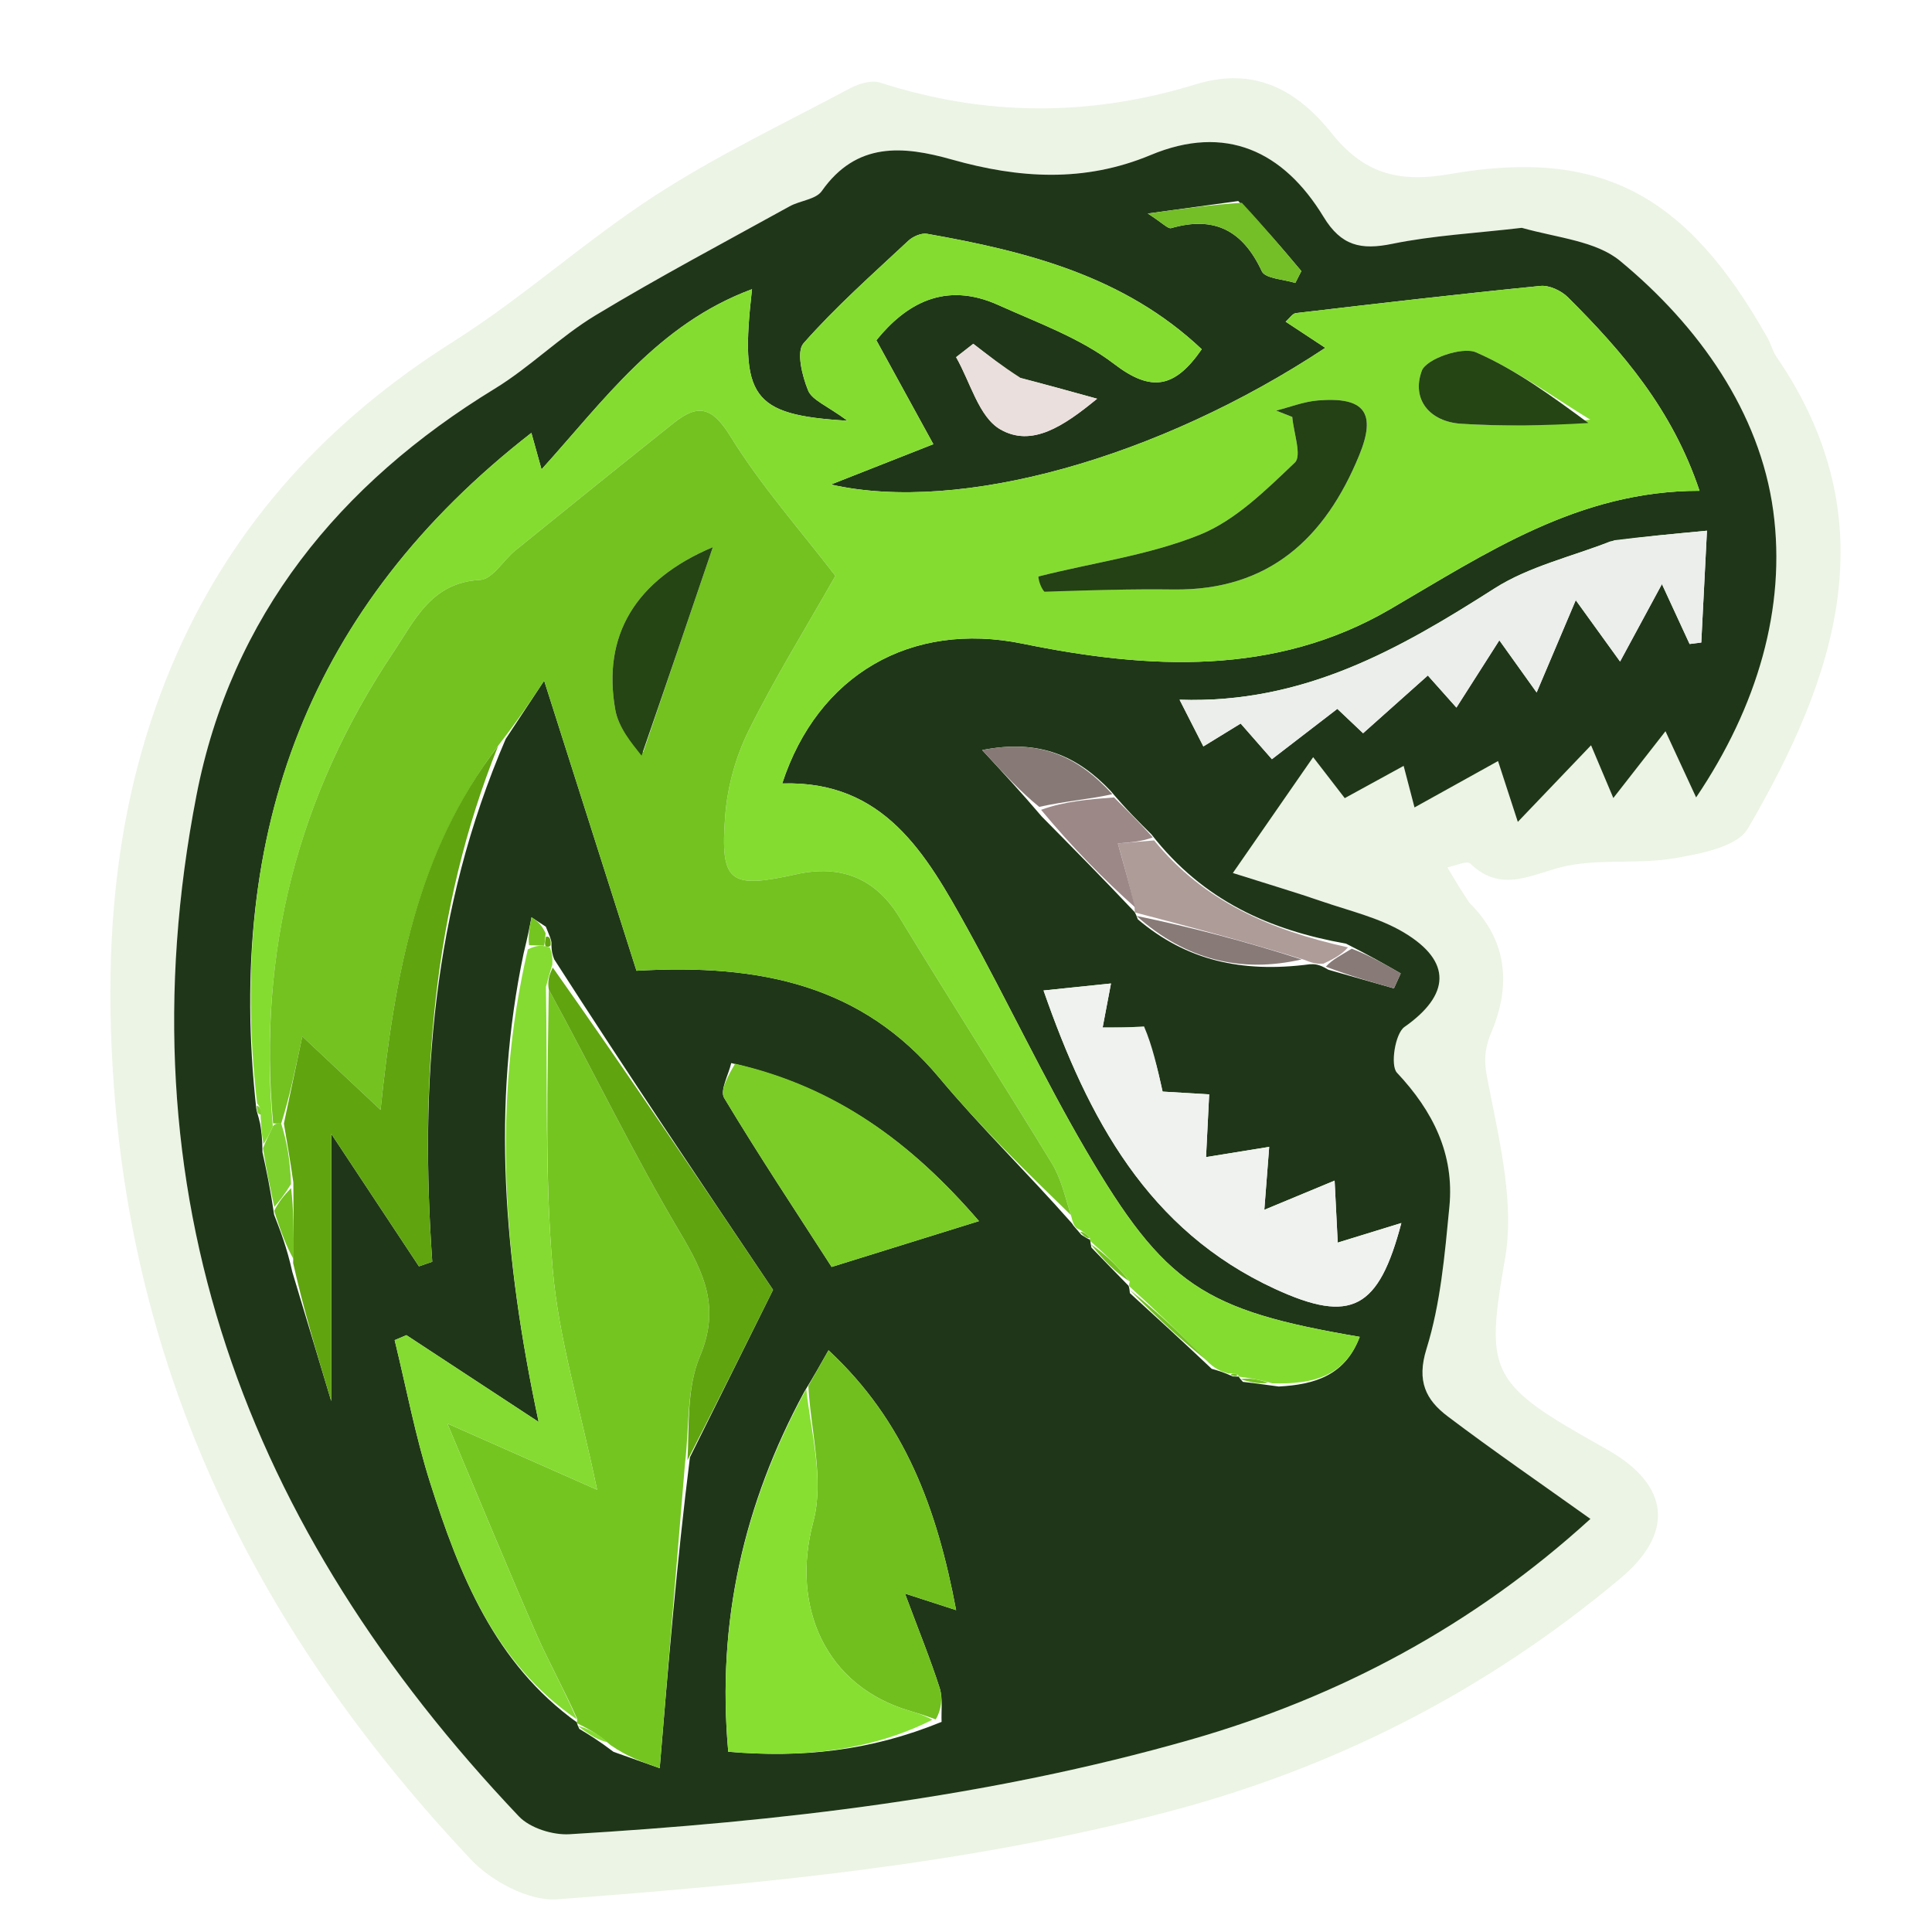<svg version="1.1" id="Layer_1" xmlns="http://www.w3.org/2000/svg" xmlns:xlink="http://www.w3.org/1999/xlink" x="0px" y="0px"
	 width="100%" viewBox="0 0 184 184" enable-background="new 0 0 184 184" xml:space="preserve">
<path opacity="0" stroke="none" 
	d="
M1,64 
	C1,42.667 1,21.833 1,1 
	C62.333,1 123.667,1 185,1 
	C185,62.333 185,123.667 185,185 
	C123.667,185 62.334,185 1,185 
	C1,144.833 1,104.667 1,64 
M139.673,85.691 
	C139.063,84.663 138.452,83.634 137.842,82.606 
	C138.587,82.465 139.705,81.938 140.021,82.243 
	C143.103,85.214 146.055,83.111 149.227,82.463 
	C152.543,81.786 156.095,82.316 159.445,81.741 
	C161.927,81.315 165.442,80.661 166.457,78.92 
	C174.858,64.507 179.94,49.66 169.189,33.985 
	C168.818,33.444 168.664,32.76 168.339,32.182 
	C160.663,18.57 152.525,14.041 138.011,16.589 
	C133.032,17.462 129.786,16.388 126.87,12.741 
	C123.495,8.519 119.453,6.316 113.836,8.044 
	C103.834,11.12 93.818,11.097 83.813,7.865 
	C82.991,7.6 81.777,7.975 80.941,8.42 
	C74.716,11.735 68.312,14.792 62.408,18.614 
	C55.763,22.916 49.831,28.33 43.143,32.552 
	C31.41,39.959 22.431,49.63 16.83,62.298 
	C10.834,75.861 9.74,90.092 10.951,104.76 
	C13.295,133.135 25.668,156.726 44.844,177.092 
	C46.8,179.168 50.394,181.085 53.062,180.885 
	C72.571,179.419 92.046,177.569 111.088,172.589 
	C127.206,168.374 141.594,160.995 154.332,150.316 
	C159.477,146.002 159.041,141.471 153.158,138.11 
	C152.293,137.616 151.425,137.127 150.561,136.631 
	C141.71,131.558 141.581,129.981 143.339,119.862 
	C144.218,114.796 142.928,109.224 141.908,104.02 
	C141.495,101.91 141.073,100.585 142.037,98.307 
	C143.737,94.291 143.841,89.812 139.673,85.691 
z"/>
<path fill="#ECF4E5" opacity="1" stroke="none" 
	d="
M139.94,85.978 
	C143.841,89.812 143.737,94.291 142.037,98.307 
	C141.073,100.585 141.495,101.91 141.908,104.02 
	C142.928,109.224 144.218,114.796 143.339,119.862 
	C141.581,129.981 141.71,131.558 150.561,136.631 
	C151.425,137.127 152.293,137.616 153.158,138.11 
	C159.041,141.471 159.477,146.002 154.332,150.316 
	C141.594,160.995 127.206,168.374 111.088,172.589 
	C92.046,177.569 72.571,179.419 53.062,180.885 
	C50.394,181.085 46.8,179.168 44.844,177.092 
	C25.668,156.726 13.295,133.135 10.951,104.76 
	C9.74,90.092 10.834,75.861 16.83,62.298 
	C22.431,49.63 31.41,39.959 43.143,32.552 
	C49.831,28.33 55.763,22.916 62.408,18.614 
	C68.312,14.792 74.716,11.735 80.941,8.42 
	C81.777,7.975 82.991,7.6 83.813,7.865 
	C93.818,11.097 103.834,11.12 113.836,8.044 
	C119.453,6.316 123.495,8.519 126.87,12.741 
	C129.786,16.388 133.032,17.462 138.011,16.589 
	C152.525,14.041 160.663,18.57 168.339,32.182 
	C168.664,32.76 168.818,33.444 169.189,33.985 
	C179.94,49.66 174.858,64.507 166.457,78.92 
	C165.442,80.661 161.927,81.315 159.445,81.741 
	C156.095,82.316 152.543,81.786 149.227,82.463 
	C146.055,83.111 143.103,85.214 140.021,82.243 
	C139.705,81.938 138.587,82.465 137.842,82.606 
	C138.452,83.634 139.063,84.663 139.94,85.978 
M144.473,21.754 
	C140.506,22.216 136.486,22.424 132.587,23.223 
	C129.622,23.83 127.739,23.429 126.054,20.656 
	C122.236,14.372 116.706,11.791 109.588,14.764 
	C103.257,17.408 97.022,16.993 90.656,15.195 
	C86,13.88 81.571,13.49 78.263,18.197 
	C77.699,18.999 76.199,19.098 75.202,19.649 
	C69.016,23.07 62.761,26.379 56.714,30.032 
	C53.339,32.071 50.482,34.965 47.115,37.022 
	C32.313,46.063 22.026,58.688 18.711,75.749 
	C11.367,113.545 23.405,145.583 49.416,172.988 
	C50.477,174.106 52.648,174.785 54.243,174.689 
	C74.217,173.493 94.053,171.206 113.362,165.69 
	C127.631,161.613 140.401,154.746 151.469,144.657 
	C146.748,141.284 142.236,138.187 137.875,134.89 
	C135.812,133.331 134.893,131.557 135.856,128.464 
	C137.202,124.138 137.597,119.474 138.038,114.919 
	C138.522,109.918 136.481,105.82 133.043,102.162 
	C132.394,101.471 132.867,98.431 133.757,97.807 
	C138.085,94.773 138.338,91.575 133.699,88.806 
	C131.328,87.39 128.489,86.741 125.835,85.826 
	C123.42,84.993 120.968,84.269 117.416,83.143 
	C120.294,78.991 122.516,75.785 125.062,72.112 
	C126.586,74.087 127.324,75.044 128.072,76.014 
	C130.113,74.896 131.831,73.955 133.68,72.942 
	C134.03,74.28 134.304,75.327 134.715,76.9 
	C137.53,75.337 140.05,73.938 142.67,72.483 
	C143.247,74.257 143.757,75.824 144.554,78.275 
	C147.114,75.598 149.277,73.336 151.529,70.98 
	C152.261,72.713 152.86,74.13 153.65,76.003 
	C155.483,73.655 156.962,71.761 158.617,69.641 
	C159.623,71.815 160.471,73.646 161.535,75.945 
	C167.38,67.289 170.133,57.867 168.88,48.653 
	C167.604,39.262 161.801,31.047 154.294,24.846 
	C152.005,22.955 148.393,22.666 144.473,21.754 
z"/>
<path fill="#1F3718" opacity="1" stroke="none" 
	d="
M144.93,21.699 
	C148.393,22.666 152.005,22.955 154.294,24.846 
	C161.801,31.047 167.604,39.262 168.88,48.653 
	C170.133,57.867 167.38,67.289 161.535,75.945 
	C160.471,73.646 159.623,71.815 158.617,69.641 
	C156.962,71.761 155.483,73.655 153.65,76.003 
	C152.86,74.13 152.261,72.713 151.529,70.98 
	C149.277,73.336 147.114,75.598 144.554,78.275 
	C143.757,75.824 143.247,74.257 142.67,72.483 
	C140.05,73.938 137.53,75.337 134.715,76.9 
	C134.304,75.327 134.03,74.28 133.68,72.942 
	C131.831,73.955 130.113,74.896 128.072,76.014 
	C127.324,75.044 126.586,74.087 125.062,72.112 
	C122.516,75.785 120.294,78.991 117.416,83.143 
	C120.968,84.269 123.42,84.993 125.835,85.826 
	C128.489,86.741 131.328,87.39 133.699,88.806 
	C138.338,91.575 138.085,94.773 133.757,97.807 
	C132.867,98.431 132.394,101.471 133.043,102.162 
	C136.481,105.82 138.522,109.918 138.038,114.919 
	C137.597,119.474 137.202,124.138 135.856,128.464 
	C134.893,131.557 135.812,133.331 137.875,134.89 
	C142.236,138.187 146.748,141.284 151.469,144.657 
	C140.401,154.746 127.631,161.613 113.362,165.69 
	C94.053,171.206 74.217,173.493 54.243,174.689 
	C52.648,174.785 50.477,174.106 49.416,172.988 
	C23.405,145.583 11.367,113.545 18.711,75.749 
	C22.026,58.688 32.313,46.063 47.115,37.022 
	C50.482,34.965 53.339,32.071 56.714,30.032 
	C62.761,26.379 69.016,23.07 75.202,19.649 
	C76.199,19.098 77.699,18.999 78.263,18.197 
	C81.571,13.49 86,13.88 90.656,15.195 
	C97.022,16.993 103.257,17.408 109.588,14.764 
	C116.706,11.791 122.236,14.372 126.054,20.656 
	C127.739,23.429 129.622,23.83 132.587,23.223 
	C136.486,22.424 140.506,22.216 144.93,21.699 
M117.986,131.105 
	C117.986,131.105 117.917,131.101 118.369,131.605 
	C119.251,131.71 120.133,131.815 121.787,132.048 
	C125.165,131.869 128.109,131.019 129.497,127.319 
	C114.628,124.787 110.959,122.43 103.404,109.515 
	C99.377,102.632 95.979,95.384 92.117,88.401 
	C88.22,81.357 84.201,74.309 74.496,74.618 
	C77.875,64.291 86.726,59.12 97.389,61.301 
	C109.397,63.758 121.437,64.401 132.375,58.03 
	C141.572,52.674 150.335,46.736 161.86,46.743 
	C159.266,38.988 154.517,33.485 149.324,28.31 
	C148.694,27.683 147.546,27.147 146.704,27.231 
	C138.934,28.002 131.177,28.91 123.42,29.82 
	C123.095,29.858 122.818,30.311 122.443,30.637 
	C123.822,31.546 124.948,32.289 126.221,33.128 
	C110.343,43.627 91.44,48.932 79.137,46.144 
	C82.643,44.763 85.62,43.591 88.89,42.303 
	C87.024,38.899 85.357,35.858 83.463,32.405 
	C86.235,28.985 89.955,26.739 95.079,29.05 
	C98.848,30.75 102.888,32.196 106.11,34.664 
	C109.655,37.38 111.894,36.959 114.451,33.261 
	C107.076,26.3 97.822,23.951 88.296,22.268 
	C87.744,22.17 86.938,22.526 86.499,22.937 
	C83.098,26.116 79.592,29.214 76.526,32.696 
	C75.824,33.493 76.398,35.808 76.964,37.187 
	C77.344,38.113 78.744,38.62 80.712,40.069 
	C71.522,39.518 70.454,37.835 71.619,27.542 
	C62.653,30.864 57.521,38.135 51.574,44.703 
	C51.242,43.509 50.988,42.596 50.607,41.227 
	C29.43,57.699 21.506,79.147 24.406,105.559 
	C24.441,105.897 24.591,106.171 24.775,107.031 
	C24.882,107.675 24.988,108.32 24.997,109.739 
	C25.373,111.475 25.749,113.211 26.103,115.679 
	C26.714,117.252 27.325,118.825 27.843,121.149 
	C28.949,124.821 30.056,128.494 31.545,133.436 
	C31.545,124.044 31.545,116.11 31.545,107.977 
	C34.425,112.33 37.162,116.467 39.899,120.604 
	C40.322,120.458 40.744,120.312 41.167,120.166 
	C39.994,103.271 41.126,86.71 48.161,70.378 
	C49.463,68.405 50.764,66.433 51.825,64.826 
	C54.848,74.326 57.777,83.53 60.617,92.453 
	C72.507,91.762 82.125,93.868 89.452,102.641 
	C93.371,107.332 97.774,111.62 102.098,116.517 
	C102.25,116.794 102.476,116.984 102.981,117.595 
	C103.281,117.787 103.581,117.979 103.843,118.082 
	C103.843,118.082 103.807,118.171 103.946,118.813 
	C105.093,120.004 106.24,121.194 107.469,122.442 
	C107.469,122.442 107.55,122.501 107.609,123.153 
	C110.083,125.414 112.557,127.675 115.399,130.362 
	C115.931,130.511 116.464,130.66 117.414,131.087 
	C117.581,131.099 117.748,131.111 117.986,131.105 
M51.984,88.257 
	C51.53,87.959 51.076,87.661 50.622,87.363 
	C50.448,88.25 50.274,89.136 49.867,90.807 
	C46.839,105.232 47.937,119.612 51.3,135.424 
	C46.22,132.09 42.463,129.624 38.706,127.158 
	C38.333,127.316 37.959,127.474 37.586,127.632 
	C38.696,132.165 39.558,136.776 40.968,141.213 
	C43.744,149.95 47.111,158.414 54.979,164.06 
	C54.979,164.06 54.881,164.081 55.176,164.656 
	C56.089,165.207 57.002,165.757 58.43,166.841 
	C59.754,167.31 61.077,167.779 62.829,168.399 
	C63.668,158.294 64.454,148.821 65.708,138.787 
	C68.477,133.21 71.246,127.633 73.624,122.843 
	C66.671,112.499 59.766,102.227 52.778,91.36 
	C52.641,90.984 52.503,90.608 52.52,89.766 
	C52.485,89.421 52.332,89.141 51.984,88.257 
M108.366,87.555 
	C112.948,91.438 118.226,92.693 124.737,91.834 
	C125.171,91.815 125.605,91.797 126.503,92.353 
	C128.586,92.946 130.67,93.538 132.754,94.131 
	C132.969,93.655 133.185,93.18 133.401,92.704 
	C131.903,91.843 130.404,90.982 128.189,89.87 
	C121.021,88.593 114.638,85.858 109.661,79.465 
	C108.474,78.292 107.286,77.119 105.776,75.328 
	C102.681,72.072 99.078,70.341 93.541,71.435 
	C95.638,73.709 97.254,75.461 99.225,77.775 
	C102.189,80.775 105.153,83.774 108.046,86.844 
	C108.046,86.844 108.123,86.908 108.366,87.555 
M89.675,163.989 
	C89.628,162.905 89.809,161.748 89.489,160.752 
	C88.613,158.022 87.526,155.359 86.187,151.767 
	C88.454,152.501 89.536,152.852 91.06,153.345 
	C89.229,143.656 86.199,135.376 78.907,128.598 
	C78.069,130.077 77.527,131.035 76.587,132.573 
	C70.858,143.185 68.238,154.428 69.357,166.834 
	C76.363,167.426 82.828,166.783 89.675,163.989 
M153.346,51.569 
	C149.653,53.026 145.617,53.946 142.332,56.042 
	C133.297,61.807 124.179,67.038 112.339,66.64 
	C113.347,68.618 113.956,69.812 114.607,71.088 
	C116.052,70.201 117.141,69.532 118.158,68.908 
	C119.25,70.154 120.166,71.198 121.134,72.304 
	C123.415,70.549 125.383,69.034 127.365,67.509 
	C128.194,68.294 128.965,69.024 129.818,69.832 
	C131.957,67.924 133.908,66.183 135.983,64.333 
	C136.878,65.337 137.643,66.195 138.707,67.389 
	C140.204,65.042 141.402,63.163 142.795,60.981 
	C143.974,62.63 144.963,64.013 146.347,65.949 
	C147.708,62.737 148.809,60.139 150.072,57.159 
	C151.626,59.312 152.85,61.006 154.293,63.004 
	C155.695,60.409 156.899,58.181 158.279,55.628 
	C159.321,57.885 160.118,59.61 160.914,61.334 
	C161.285,61.287 161.655,61.241 162.026,61.194 
	C162.197,57.823 162.369,54.452 162.568,50.542 
	C159.073,50.87 156.619,51.099 153.346,51.569 
M108.594,97.859 
	C107.466,97.859 106.338,97.859 105.013,97.859 
	C105.279,96.456 105.52,95.182 105.808,93.664 
	C103.518,93.902 101.744,94.086 99.385,94.331 
	C103.646,106.55 109.324,117.176 121.441,122.757 
	C128.722,126.111 131.306,124.655 133.462,116.478 
	C131.432,117.103 129.489,117.701 127.403,118.344 
	C127.291,116.127 127.204,114.397 127.106,112.44 
	C124.77,113.41 122.789,114.233 120.411,115.221 
	C120.607,112.699 120.739,110.996 120.876,109.227 
	C118.632,109.59 116.817,109.883 114.861,110.2 
	C114.981,107.788 115.069,106.045 115.16,104.224 
	C113.245,104.111 111.672,104.018 110.724,103.962 
	C110.196,101.591 109.757,99.621 108.594,97.859 
M69.641,101.246 
	C69.386,102.37 68.54,103.85 68.968,104.564 
	C72.275,110.066 75.829,115.419 79.204,120.661 
	C84.243,119.093 88.435,117.789 93.235,116.296 
	C86.772,108.798 79.627,103.511 69.641,101.246 
M96.795,35.908 
	C95.427,34.853 94.06,33.798 92.692,32.743 
	C92.147,33.168 91.602,33.592 91.057,34.017 
	C92.417,36.385 93.222,39.714 95.267,40.892 
	C98.256,42.615 101.274,40.615 104.486,37.974 
	C101.469,37.14 99.522,36.601 96.795,35.908 
M117.927,19.148 
	C115.46,19.488 112.992,19.828 109.313,20.335 
	C110.749,21.256 111.238,21.815 111.54,21.727 
	C115.665,20.537 118.367,21.956 120.172,25.831 
	C120.504,26.544 122.262,26.593 123.362,26.949 
	C123.554,26.573 123.746,26.196 123.938,25.82 
	C122.163,23.706 120.388,21.592 117.927,19.148 
z"/>
<path fill="#85DC30" opacity="1" stroke="none" 
	d="
M25.094,108.964 
	C24.988,108.32 24.882,107.675 24.826,106.471 
	C24.84,105.592 24.71,105.318 24.484,105.09 
	C21.506,79.147 29.43,57.699 50.607,41.227 
	C50.988,42.596 51.242,43.509 51.574,44.703 
	C57.521,38.135 62.653,30.864 71.619,27.542 
	C70.454,37.835 71.522,39.518 80.712,40.069 
	C78.744,38.62 77.344,38.113 76.964,37.187 
	C76.398,35.808 75.824,33.493 76.526,32.696 
	C79.592,29.214 83.098,26.116 86.499,22.937 
	C86.938,22.526 87.744,22.17 88.296,22.268 
	C97.822,23.951 107.076,26.3 114.451,33.261 
	C111.894,36.959 109.655,37.38 106.11,34.664 
	C102.888,32.196 98.848,30.75 95.079,29.05 
	C89.955,26.739 86.235,28.985 83.463,32.405 
	C85.357,35.858 87.024,38.899 88.89,42.303 
	C85.62,43.591 82.643,44.763 79.137,46.144 
	C91.44,48.932 110.343,43.627 126.221,33.128 
	C124.948,32.289 123.822,31.546 122.443,30.637 
	C122.818,30.311 123.095,29.858 123.42,29.82 
	C131.177,28.91 138.934,28.002 146.704,27.231 
	C147.546,27.147 148.694,27.683 149.324,28.31 
	C154.517,33.485 159.266,38.988 161.86,46.743 
	C150.335,46.736 141.572,52.674 132.375,58.03 
	C121.437,64.401 109.397,63.758 97.389,61.301 
	C86.726,59.12 77.875,64.291 74.497,74.616 
	C84.201,74.309 88.22,81.357 92.117,88.401 
	C95.979,95.384 99.377,102.632 103.404,109.515 
	C110.959,122.43 114.628,124.787 129.497,127.319 
	C128.109,131.019 125.165,131.869 121.167,131.742 
	C119.67,131.325 118.793,131.213 117.917,131.101 
	C117.917,131.101 117.986,131.105 117.918,130.933 
	C117.566,130.777 117.281,130.793 116.997,130.809 
	C116.464,130.66 115.931,130.511 115.154,129.821 
	C112.456,127.021 110.003,124.761 107.55,122.501 
	C107.55,122.501 107.469,122.442 107.599,122.059 
	C106.421,120.508 105.114,119.34 103.807,118.171 
	C103.807,118.171 103.843,118.082 103.777,117.859 
	C103.399,117.452 103.087,117.269 102.775,117.085 
	C102.476,116.984 102.25,116.794 102.048,115.923 
	C101.4,113.807 101.01,112.158 100.17,110.784 
	C95.385,102.947 90.434,95.21 85.661,87.365 
	C83.339,83.55 79.965,82.353 75.891,83.253 
	C69.504,84.664 68.561,84.137 69.073,77.614 
	C69.288,74.876 70.088,72.02 71.311,69.561 
	C73.806,64.545 76.768,59.762 79.56,54.845 
	C76.241,50.516 72.484,46.286 69.557,41.544 
	C67.811,38.717 66.459,38.459 64.171,40.28 
	C59.125,44.299 54.105,48.352 49.093,52.415 
	C47.94,53.35 46.904,55.168 45.745,55.227 
	C41.084,55.465 39.513,59.058 37.459,62.129 
	C28.364,75.726 24.53,90.688 25.984,107.279 
	C25.669,108.03 25.382,108.497 25.094,108.964 
M99.826,56.248 
	C103.806,56.208 107.788,56.093 111.767,56.143 
	C120.845,56.256 126.205,51.261 129.445,43.37 
	C131.114,39.306 129.961,37.772 125.516,38.137 
	C124.172,38.247 122.862,38.771 121.536,39.105 
	C122.048,39.306 122.561,39.508 123.073,39.709 
	C123.196,41.199 124.001,43.407 123.321,44.053 
	C120.57,46.669 117.666,49.561 114.249,50.935 
	C109.391,52.889 104.03,53.592 98.903,54.902 
	C98.847,54.917 99.043,55.917 99.826,56.248 
M151.449,39.966 
	C147.849,37.766 144.399,35.224 140.568,33.554 
	C139.262,32.985 135.83,34.175 135.409,35.315 
	C134.412,38.012 136.131,40.171 139.183,40.361 
	C143.143,40.606 147.121,40.538 151.449,39.966 
z"/>
<path fill="#73C220" opacity="1" stroke="none" 
	d="
M26.011,106.994 
	C24.53,90.688 28.364,75.726 37.459,62.129 
	C39.513,59.058 41.084,55.465 45.745,55.227 
	C46.904,55.168 47.94,53.35 49.093,52.415 
	C54.105,48.352 59.125,44.299 64.171,40.28 
	C66.459,38.459 67.811,38.717 69.557,41.544 
	C72.484,46.286 76.241,50.516 79.56,54.845 
	C76.768,59.762 73.806,64.545 71.311,69.561 
	C70.088,72.02 69.288,74.876 69.073,77.614 
	C68.561,84.137 69.504,84.664 75.891,83.253 
	C79.965,82.353 83.339,83.55 85.661,87.365 
	C90.434,95.21 95.385,102.947 100.17,110.784 
	C101.01,112.158 101.4,113.807 101.978,115.709 
	C97.774,111.62 93.371,107.332 89.452,102.641 
	C82.125,93.868 72.507,91.762 60.617,92.453 
	C57.777,83.53 54.848,74.326 51.825,64.826 
	C50.764,66.433 49.463,68.405 47.645,70.752 
	C39.7,81.095 37.577,92.904 36.245,105.702 
	C33.308,102.945 31.256,101.019 28.792,98.706 
	C28.083,102.059 27.56,104.534 26.78,107.005 
	C26.353,107 26.182,106.997 26.011,106.994 
M61.263,71.626 
	C63.433,65.238 65.603,58.849 67.893,52.105 
	C60.493,55.231 57.341,60.535 58.601,67.609 
	C58.895,69.261 60.134,70.744 61.263,71.626 
z"/>
<path fill="#75C521" opacity="1" stroke="none" 
	d="
M65.241,139.348 
	C64.454,148.821 63.668,158.294 62.829,168.399 
	C61.077,167.779 59.754,167.31 58.148,166.2 
	C56.871,165.066 55.876,164.573 54.881,164.081 
	C54.881,164.081 54.979,164.06 54.975,163.715 
	C53.643,160.736 52.188,158.157 51.01,155.457 
	C48.241,149.106 45.604,142.697 42.601,135.57 
	C47.99,137.953 52,139.727 56.868,141.88 
	C55.182,133.822 53.209,127.452 52.646,120.96 
	C51.87,112.019 52.16,102.986 52.262,94.236 
	C56.575,102.135 60.357,109.948 64.771,117.385 
	C67.079,121.273 68.618,124.53 66.657,129.183 
	C65.373,132.229 65.658,135.937 65.241,139.348 
z"/>
<path fill="#85DB31" opacity="1" stroke="none" 
	d="
M51.993,93.993 
	C52.16,102.986 51.87,112.019 52.646,120.96 
	C53.209,127.452 55.182,133.822 56.868,141.88 
	C52,139.727 47.99,137.953 42.601,135.57 
	C45.604,142.697 48.241,149.106 51.01,155.457 
	C52.188,158.157 53.643,160.736 54.941,163.752 
	C47.111,158.414 43.744,149.95 40.968,141.213 
	C39.558,136.776 38.696,132.165 37.586,127.632 
	C37.959,127.474 38.333,127.316 38.706,127.158 
	C42.463,129.624 46.22,132.09 51.3,135.424 
	C47.937,119.612 46.839,105.232 50.271,90.413 
	C51.057,90.035 51.44,90.051 51.956,90.116 
	C52.089,90.165 52.365,90.233 52.365,90.233 
	C52.503,90.608 52.641,90.984 52.606,91.851 
	C52.286,92.893 52.14,93.443 51.993,93.993 
z"/>
<path fill="#EBEEEA" opacity="1" stroke="none" 
	d="
M153.755,51.449 
	C156.619,51.099 159.073,50.87 162.568,50.542 
	C162.369,54.452 162.197,57.823 162.026,61.194 
	C161.655,61.241 161.285,61.287 160.914,61.334 
	C160.118,59.61 159.321,57.885 158.279,55.628 
	C156.899,58.181 155.695,60.409 154.293,63.004 
	C152.85,61.006 151.626,59.312 150.072,57.159 
	C148.809,60.139 147.708,62.737 146.347,65.949 
	C144.963,64.013 143.974,62.63 142.795,60.981 
	C141.402,63.163 140.204,65.042 138.707,67.389 
	C137.643,66.195 136.878,65.337 135.983,64.333 
	C133.908,66.183 131.957,67.924 129.818,69.832 
	C128.965,69.024 128.194,68.294 127.365,67.509 
	C125.383,69.034 123.415,70.549 121.134,72.304 
	C120.166,71.198 119.25,70.154 118.158,68.908 
	C117.141,69.532 116.052,70.201 114.607,71.088 
	C113.956,69.812 113.347,68.618 112.339,66.64 
	C124.179,67.038 133.297,61.807 142.332,56.042 
	C145.617,53.946 149.653,53.026 153.755,51.449 
z"/>
<path fill="#F0F2EF" opacity="1" stroke="none" 
	d="
M108.956,97.755 
	C109.757,99.621 110.196,101.591 110.724,103.962 
	C111.672,104.018 113.245,104.111 115.16,104.224 
	C115.069,106.045 114.981,107.788 114.861,110.2 
	C116.817,109.883 118.632,109.59 120.876,109.227 
	C120.739,110.996 120.607,112.699 120.411,115.221 
	C122.789,114.233 124.77,113.41 127.106,112.44 
	C127.204,114.397 127.291,116.127 127.403,118.344 
	C129.489,117.701 131.432,117.103 133.462,116.478 
	C131.306,124.655 128.722,126.111 121.441,122.757 
	C109.324,117.176 103.646,106.55 99.385,94.331 
	C101.744,94.086 103.518,93.902 105.808,93.664 
	C105.52,95.182 105.279,96.456 105.013,97.859 
	C106.338,97.859 107.466,97.859 108.956,97.755 
z"/>
<path fill="#71BF1E" opacity="1" stroke="none" 
	d="
M76.985,131.992 
	C77.527,131.035 78.069,130.077 78.907,128.598 
	C86.199,135.376 89.229,143.656 91.06,153.345 
	C89.536,152.852 88.454,152.501 86.187,151.767 
	C87.526,155.359 88.613,158.022 89.489,160.752 
	C89.809,161.748 89.628,162.905 89.121,163.752 
	C87.944,163.328 87.323,163.137 86.698,162.955 
	C78.629,160.613 75.286,153.045 77.456,144.929 
	C78.521,140.943 77.217,136.324 76.985,131.992 
z"/>
<path fill="#60A40F" opacity="1" stroke="none" 
	d="
M27.036,107.008 
	C27.56,104.534 28.083,102.059 28.792,98.706 
	C31.256,101.019 33.308,102.945 36.245,105.702 
	C37.577,92.904 39.7,81.095 47.445,71.037 
	C41.126,86.71 39.994,103.271 41.167,120.166 
	C40.744,120.312 40.322,120.458 39.899,120.604 
	C37.162,116.467 34.425,112.33 31.545,107.977 
	C31.545,116.11 31.545,124.044 31.545,133.436 
	C30.056,128.494 28.949,124.821 27.92,120.3 
	C27.979,117.297 27.96,115.142 27.936,112.606 
	C27.633,110.486 27.335,108.747 27.036,107.008 
z"/>
<path fill="#87DF32" opacity="1" stroke="none" 
	d="
M76.786,132.283 
	C77.217,136.324 78.521,140.943 77.456,144.929 
	C75.286,153.045 78.629,160.613 86.698,162.955 
	C87.323,163.137 87.944,163.328 88.799,163.788 
	C82.828,166.783 76.363,167.426 69.357,166.834 
	C68.238,154.428 70.858,143.185 76.786,132.283 
z"/>
<path fill="#7BCC26" opacity="1" stroke="none" 
	d="
M70.01,101.307 
	C79.627,103.511 86.772,108.798 93.235,116.296 
	C88.435,117.789 84.243,119.093 79.204,120.661 
	C75.829,115.419 72.275,110.066 68.968,104.564 
	C68.54,103.85 69.386,102.37 70.01,101.307 
z"/>
<path fill="#60A410" opacity="1" stroke="none" 
	d="
M52.262,94.236 
	C52.14,93.443 52.286,92.893 52.647,92.15 
	C59.766,102.227 66.671,112.499 73.624,122.843 
	C71.246,127.633 68.477,133.21 65.474,139.067 
	C65.658,135.937 65.373,132.229 66.657,129.183 
	C68.618,124.53 67.079,121.273 64.771,117.385 
	C60.357,109.948 56.575,102.135 52.262,94.236 
z"/>
<path fill="#AE9C99" opacity="1" stroke="none" 
	d="
M109.915,80.038 
	C114.638,85.858 121.021,88.593 128.377,90.227 
	C127.723,90.981 126.881,91.38 126.039,91.778 
	C125.605,91.797 125.171,91.815 124.282,91.432 
	C118.592,89.656 113.358,88.282 108.123,86.908 
	C108.123,86.908 108.046,86.844 108.058,86.441 
	C107.562,84.234 107.054,82.43 106.461,80.327 
	C107.717,80.222 108.816,80.13 109.915,80.038 
z"/>
<path fill="#9B8887" opacity="1" stroke="none" 
	d="
M109.788,79.751 
	C108.816,80.13 107.717,80.222 106.461,80.327 
	C107.054,82.43 107.562,84.234 108.094,86.406 
	C105.153,83.774 102.189,80.775 99.152,77.126 
	C101.42,76.299 103.76,76.123 106.099,75.946 
	C107.286,77.119 108.474,78.292 109.788,79.751 
z"/>
<path fill="#EBDFDD" opacity="1" stroke="none" 
	d="
M97.185,35.985 
	C99.522,36.601 101.469,37.14 104.486,37.974 
	C101.274,40.615 98.256,42.615 95.267,40.892 
	C93.222,39.714 92.417,36.385 91.057,34.017 
	C91.602,33.592 92.147,33.168 92.692,32.743 
	C94.06,33.798 95.427,34.853 97.185,35.985 
z"/>
<path fill="#74BE27" opacity="1" stroke="none" 
	d="
M118.27,19.313 
	C120.388,21.592 122.163,23.706 123.938,25.82 
	C123.746,26.196 123.554,26.573 123.362,26.949 
	C122.262,26.593 120.504,26.544 120.172,25.831 
	C118.367,21.956 115.665,20.537 111.54,21.727 
	C111.238,21.815 110.749,21.256 109.313,20.335 
	C112.992,19.828 115.46,19.488 118.27,19.313 
z"/>
<path fill="#877976" opacity="1" stroke="none" 
	d="
M105.937,75.637 
	C103.76,76.123 101.42,76.299 98.975,76.845 
	C97.254,75.461 95.638,73.709 93.541,71.435 
	C99.078,70.341 102.681,72.072 105.937,75.637 
z"/>
<path fill="#877A77" opacity="1" stroke="none" 
	d="
M108.245,87.232 
	C113.358,88.282 118.592,89.656 123.96,91.374 
	C118.226,92.693 112.948,91.438 108.245,87.232 
z"/>
<path fill="#73C220" opacity="1" stroke="none" 
	d="
M107.579,122.827 
	C110.003,124.761 112.456,127.021 114.97,129.608 
	C112.557,127.675 110.083,125.414 107.579,122.827 
z"/>
<path fill="#877A77" opacity="1" stroke="none" 
	d="
M126.271,92.065 
	C126.881,91.38 127.723,90.981 128.735,90.352 
	C130.404,90.982 131.903,91.843 133.401,92.704 
	C133.185,93.18 132.969,93.655 132.754,94.131 
	C130.67,93.538 128.586,92.946 126.271,92.065 
z"/>
<path fill="#7DCF2E" opacity="1" stroke="none" 
	d="
M26.78,107.005 
	C27.335,108.747 27.633,110.486 27.719,112.766 
	C27.047,113.854 26.586,114.401 26.126,114.947 
	C25.749,113.211 25.373,111.475 25.046,109.352 
	C25.382,108.497 25.669,108.03 25.984,107.279 
	C26.182,106.997 26.353,107 26.78,107.005 
z"/>
<path fill="#73C220" opacity="1" stroke="none" 
	d="
M103.876,118.492 
	C105.114,119.34 106.421,120.508 107.558,122.03 
	C106.24,121.194 105.093,120.004 103.876,118.492 
z"/>
<path fill="#73C220" opacity="1" stroke="none" 
	d="
M26.114,115.313 
	C26.586,114.401 27.047,113.854 27.724,113.148 
	C27.96,115.142 27.979,117.297 27.967,119.925 
	C27.325,118.825 26.714,117.252 26.114,115.313 
z"/>
<path fill="#75C521" opacity="1" stroke="none" 
	d="
M51.823,90.068 
	C51.44,90.051 51.057,90.035 50.387,90.021 
	C50.274,89.136 50.448,88.25 50.622,87.363 
	C51.076,87.661 51.53,87.959 51.963,88.877 
	C51.903,89.687 51.863,89.877 51.823,90.068 
z"/>
<path fill="#85DB31" opacity="1" stroke="none" 
	d="
M55.029,164.368 
	C55.876,164.573 56.871,165.066 57.89,165.933 
	C57.002,165.757 56.089,165.207 55.029,164.368 
z"/>
<path fill="#73C220" opacity="1" stroke="none" 
	d="
M118.143,131.353 
	C118.793,131.213 119.67,131.325 120.781,131.678 
	C120.133,131.815 119.251,131.71 118.143,131.353 
z"/>
<path fill="#73C220" opacity="1" stroke="none" 
	d="
M102.878,117.34 
	C103.087,117.269 103.399,117.452 103.797,117.903 
	C103.581,117.979 103.281,117.787 102.878,117.34 
z"/>
<path fill="#73C220" opacity="1" stroke="none" 
	d="
M117.206,130.948 
	C117.281,130.793 117.566,130.777 117.883,130.942 
	C117.748,131.111 117.581,131.099 117.206,130.948 
z"/>
<path fill="#7DCF2E" opacity="1" stroke="none" 
	d="
M24.445,105.325 
	C24.71,105.318 24.84,105.592 24.867,106.145 
	C24.591,106.171 24.441,105.897 24.445,105.325 
z"/>
<path fill="#60A410" opacity="1" stroke="none" 
	d="
M51.956,90.116 
	C51.863,89.877 51.903,89.687 52.002,89.211 
	C52.332,89.141 52.485,89.421 52.442,89.999 
	C52.365,90.233 52.089,90.165 51.956,90.116 
z"/>
<path fill="#234114" opacity="1" stroke="none" 
	d="
M99.474,56.352 
	C99.043,55.917 98.847,54.917 98.903,54.902 
	C104.03,53.592 109.391,52.889 114.249,50.935 
	C117.666,49.561 120.57,46.669 123.321,44.053 
	C124.001,43.407 123.196,41.199 123.073,39.709 
	C122.561,39.508 122.048,39.306 121.536,39.105 
	C122.862,38.771 124.172,38.247 125.516,38.137 
	C129.961,37.772 131.114,39.306 129.445,43.37 
	C126.205,51.261 120.845,56.256 111.767,56.143 
	C107.788,56.093 103.806,56.208 99.474,56.352 
z"/>
<path fill="#254515" opacity="1" stroke="none" 
	d="
M151.27,40.286 
	C147.121,40.538 143.143,40.606 139.183,40.361 
	C136.131,40.171 134.412,38.012 135.409,35.315 
	C135.83,34.175 139.262,32.985 140.568,33.554 
	C144.399,35.224 147.849,37.766 151.27,40.286 
z"/>
<path fill="#254514" opacity="1" stroke="none" 
	d="
M61.101,71.965 
	C60.134,70.744 58.895,69.261 58.601,67.609 
	C57.341,60.535 60.493,55.231 67.893,52.105 
	C65.603,58.849 63.433,65.238 61.101,71.965 
z"/>
</svg>